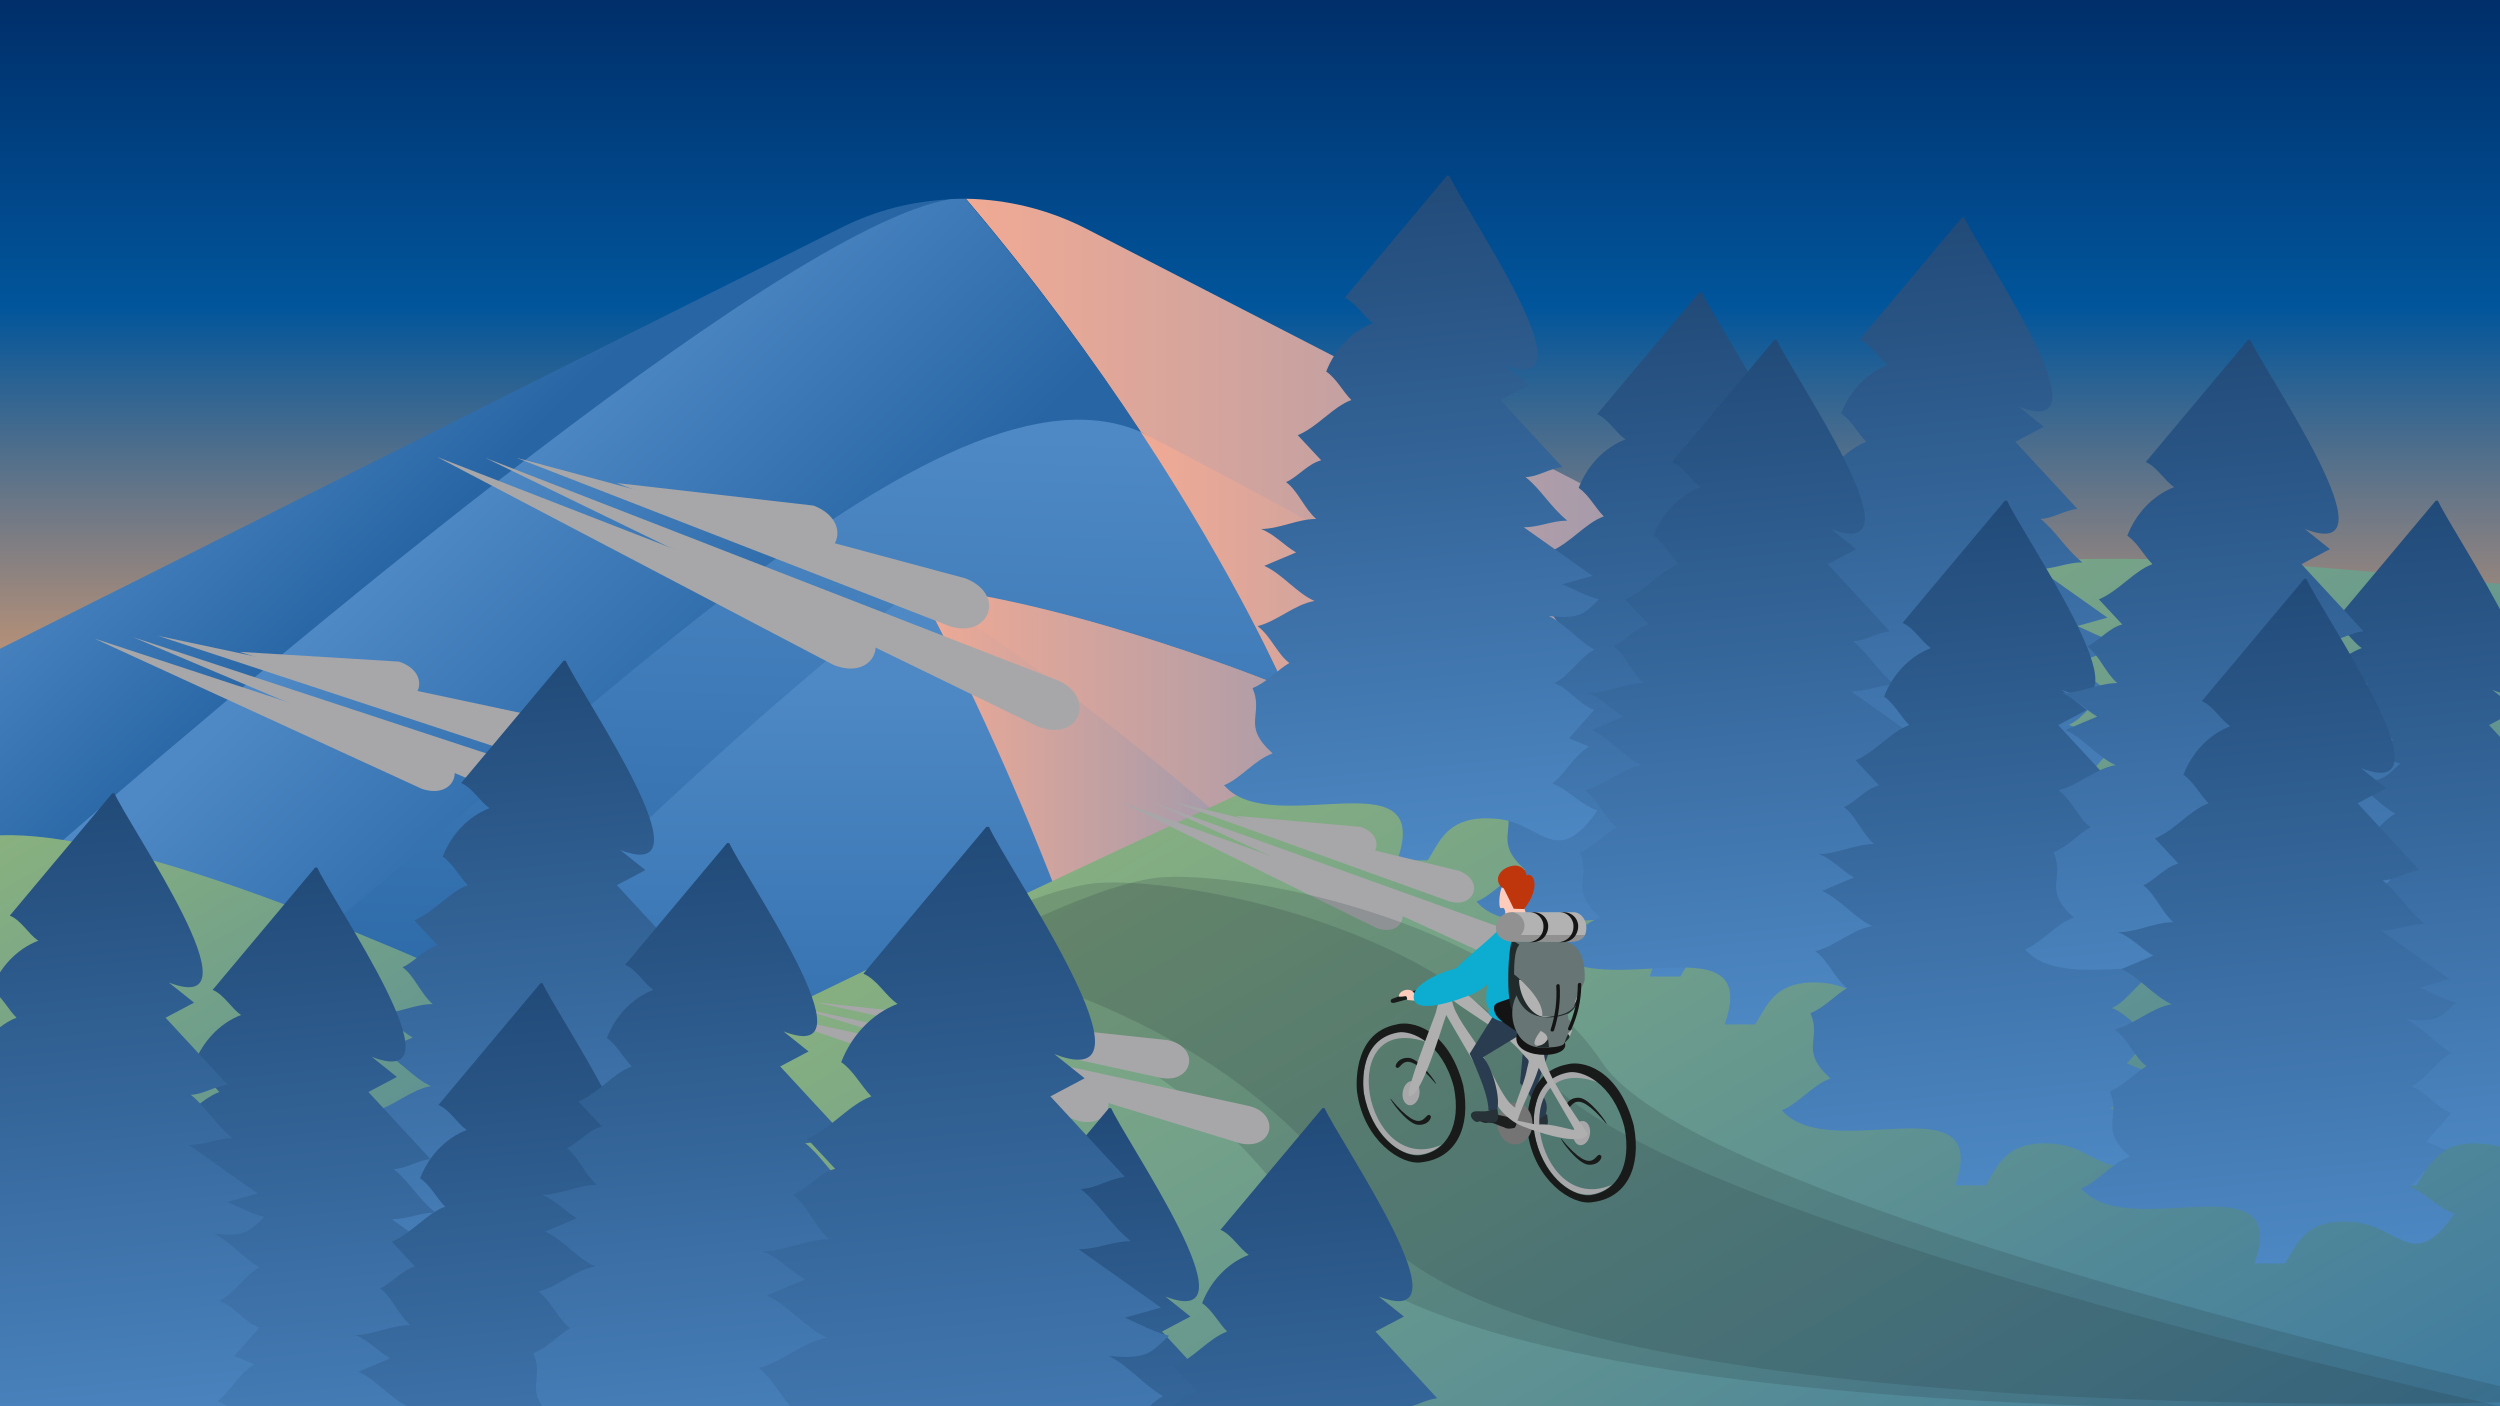 <?xml version="1.0" encoding="utf-8"?>
<!-- Generator: Adobe Illustrator 24.0.1, SVG Export Plug-In . SVG Version: 6.00 Build 0)  -->
<svg version="1.1" id="biking" xmlns="http://www.w3.org/2000/svg" xmlns:xlink="http://www.w3.org/1999/xlink" x="0px" y="0px"
	 viewBox="0 0 800 450" style="enable-background:new 0 0 800 450;" xml:space="preserve">
<style type="text/css">
	.st0{fill:url(#treePath_1_);}
	.st1{fill:#191B1A;}
	.st2{fill:#A7A7A9;}
	.st3{fill:none;}
	.st4{fill:url(#SVGID_1_);}
	.st5{fill:url(#SVGID_2_);}
	.st6{fill:url(#SVGID_3_);}
	.st7{fill:url(#SVGID_4_);}
	.st8{fill:url(#SVGID_5_);}
	.st9{fill:url(#SVGID_6_);}
	.st10{fill:url(#SVGID_7_);}
	.st11{fill:url(#SVGID_8_);}
	.st12{fill:url(#SVGID_9_);}
	.st13{fill:url(#SVGID_10_);}
	.st14{fill:url(#SVGID_11_);}
	.st15{fill:url(#SVGID_12_);}
	.st16{opacity:0.18;fill:#263238;enable-background:new    ;}
	.st17{fill:#263238;}
	.st18{fill:#2A3C4F;}
	.st19{fill:#747475;}
	.st20{fill:#1D1F1E;}
	.st21{fill:#AFAFAF;}
	.st22{fill:#FFCCBC;}
	.st23{fill:#312E54;}
	.st24{fill:#0DACD1;}
	.st25{fill:#BF360C;}
	.st26{fill:#141414;}
	.st27{fill:#222B2B;}
	.st28{fill:#B2B2B2;}
	.st29{fill:#677575;}
	.st30{fill:#919191;}
</style>
<symbol  id="tree" viewBox="-11.2 -20.9 22.4 41.7">
	
		<linearGradient id="treePath_1_" gradientUnits="userSpaceOnUse" x1="-25.291" y1="-21.41" x2="-21.391" y2="-62.51" gradientTransform="matrix(1 0 0 1 22.4 41.8)">
		<stop  offset="0" style="stop-color:#214A78"/>
		<stop  offset="1" style="stop-color:#4E89C5"/>
	</linearGradient>
	<path id="treePath_2_" class="st0" d="M2.2,20.9L-4,13.5c0.7-0.3,1.1-1.1,1.7-1.5c-1.3-0.5-2.3-1.6-2.8-2.9c0.6-0.4,1-1.2,1.5-1.7
		c-1.1-0.4-2-1.6-3.2-2.1l1.4-1.5c-0.8-0.2-1.4-1-2.1-1.3C-6.8,2-6.4,0.9-5.7,0.3c-1.1,0-2.2-0.6-3.3-0.6c0.8-0.3,1.4-1,2.1-1.4
		l-1.9-0.8c1.1-0.5,1.9-1.6,3-2.1C-7-4.8-8-5.8-9.2-6.1C-8.4-6.7-8-7.8-7.3-8.3C-8-8.7-8.7-9.5-9.5-9.8c0.7-1.6-0.7-2.2,1.2-3.9
		c-1.1-0.4-1.9-1.5-2.9-1.9C-8.3-19,2-13.4-1.1-20.7c3.1-1,1.5,3.5,6.1,3.1c2.8-0.2,3.6-3.1,6.1,0.5c-1,0.3-1.8,1.3-2.7,1.6
		c0.8,0.6,1.3,1.7,2.2,2.2l-1.2,0.5l1.5,1.7C10-10.8,9.4-9.8,8.5-9.5c0.9,0.4,1.5,1.5,2.4,2C10-7,9.2-6,8.2-5.5c2-0.2,2.1,0.2,3,1
		C10.4-4.3,9.7-3.9,9-3.6l1.8,0.5L6.7-0.2c0.9,0,1.7,0.4,2.6,0.4C8.3,1,7.7,2.1,6.8,2.8c0.7,0,1.4,0.5,2.2,0.6l-3.7,4L7,8.3L5.5,9.5
		C11.2,7.3,3.1,18.8,2.2,20.9z"/>
</symbol>
<symbol  id="wheel" viewBox="-17.4 -22.3 34.8 44.5">
	<g>
		<g>
			<path class="st1" d="M-6.6-1.7C-6.9-2-1.3-9.8,2.1-10.1s4.5,2.2,4.2,2.8C4.2-5,4.6-15.3-6.6-1.7z"/>
			<path class="st1" d="M8,2.9c0.3,0.3-5.3,8.1-8.7,8.4C-4,11.5-5.2,9-4.9,8.4C-2.9,6.2-3.3,16.4,8,2.9z"/>
		</g>
		<path class="st2" d="M9.8-16.5c-25.1-10.9-34.7,43.3-4.7,32.8c-3.3,4.6-20.2,7.6-20.4-13l0,0C-15.7-8.6-2.8-27.2,9.8-16.5z"/>
		<path class="st1" d="M16.7,2.4C11.8,20.9,0,23.3-4.6,22C-19.5,19.2-17.3,0.5-17.3,0.5c2-15.4,14.1-23.8,20.8-22.6
			C14.1-20.8,19.3-11.4,16.7,2.4z M2.5-19.9c-6-0.3-15.2,6.4-17.6,19.9c0,0-2.7,16.9,10.8,19.4C0,20.3,10,16.2,13.7,1.9
			C16.1-10,11.6-18.9,2.5-19.9z"/>
	</g>
	<ellipse transform="matrix(0.989 -0.147 0.147 0.989 0 0)" class="st2" cx="0" cy="0" rx="2.7" ry="3.9"/>
</symbol>
<symbol  id="wind" viewBox="-319.7 -31.1 639.4 62.2">
	<g>
		<g id="windParticles_1_">
			<path class="st2" d="M-181.1-7c0,0,39.1,0,50.7,0s12.1,13.3,0,13.3"/>
			<path class="st2" d="M-208.3-10.4c0,0,110.7,0,122.3,0s12.1,13.3,0,13.3"/>
			<path class="st2" d="M-227.9-17.8c0,0,106.2,0,117.8,0s12.1-13.3,0-13.3"/>
			<path class="st2" d="M-215.9-13.4c0,0,150.4,0,162,0s12.1-13.3,0-13.3"/>
			<line class="st3" x1="-208.3" y1="5.9" x2="-172.8" y2="5.9"/>
			<line class="st3" x1="-319.7" y1="-27.8" x2="-288.9" y2="-28.3"/>
			<line class="st3" x1="-235.1" y1="-31" x2="-210.7" y2="-31"/>
			<line class="st3" x1="312" y1="-1.9" x2="319.7" y2="-1.9"/>
			<line class="st3" x1="-240.9" y1="-20.1" x2="-228.3" y2="-20.1"/>
			<line class="st3" x1="-300.9" y1="9.8" x2="-293.3" y2="9.8"/>
			<line class="st3" x1="-270.2" y1="-16.1" x2="-264.8" y2="-16.1"/>
			<line class="st3" x1="-242.2" y1="-1.6" x2="-236.8" y2="-1.6"/>
			<line class="st3" x1="-185.3" y1="-3.8" x2="-179.9" y2="-3.8"/>
			<line class="st3" x1="-228.4" y1="-11.6" x2="-225.7" y2="-11.6"/>
			<line class="st3" x1="-300.9" y1="-3.8" x2="-298.2" y2="-3.8"/>
			<line class="st3" x1="-232" y1="21.7" x2="-229.3" y2="21.7"/>
			<line class="st3" x1="-134" y1="31.1" x2="-132" y2="31.1"/>
			<line class="st3" x1="-284.9" y1="-15.1" x2="-282.9" y2="-15.1"/>
			<line class="st3" x1="-272.2" y1="-1.6" x2="-270.2" y2="-1.6"/>
			<line class="st3" x1="-60.4" y1="-7" x2="-29.6" y2="-7.5"/>
			<line class="st3" x1="-33.4" y1="9.8" x2="-25.8" y2="9.8"/>
			<line class="st3" x1="-0.2" y1="-17.8" x2="5.2" y2="-17.8"/>
			<line class="st3" x1="-31" y1="-19.7" x2="-28.3" y2="-19.7"/>
			<line class="st3" x1="0.5" y1="-7.5" x2="2.5" y2="-7.5"/>
			<line class="st3" x1="-50.6" y1="7.2" x2="-48.6" y2="7.2"/>
		</g>
	</g>
</symbol>
<g id="biking_1_">
	
		<linearGradient id="SVGID_1_" gradientUnits="userSpaceOnUse" x1="400" y1="86.131" x2="400" y2="405.677" gradientTransform="matrix(1 0 0 1 0 -148)">
		<stop  offset="0" style="stop-color:#00194F"/>
		<stop  offset="0.206" style="stop-color:#00306C"/>
		<stop  offset="0.5" style="stop-color:#01559B"/>
		<stop  offset="0.691" style="stop-color:#677687"/>
		<stop  offset="0.905" style="stop-color:#D39A72"/>
		<stop  offset="1" style="stop-color:#FFA86A"/>
	</linearGradient>
	<rect class="st4" width="800" height="450"/>
	<g id="mont">
		
			<linearGradient id="SVGID_2_" gradientUnits="userSpaceOnUse" x1="332.133" y1="754.644" x2="332.133" y2="754.644" gradientTransform="matrix(0.917 0.917 -0.891 0.891 339.631 -665.995)">
			<stop  offset="0" style="stop-color:#2865A4"/>
			<stop  offset="1" style="stop-color:#4E89C5"/>
		</linearGradient>
		<path class="st5" d="M-28.1,311.2L-28.1,311.2L-28.1,311.2L-28.1,311.2z"/>
		
			<linearGradient id="SVGID_3_" gradientUnits="userSpaceOnUse" x1="488.103" y1="635.408" x2="372.925" y2="516.829" gradientTransform="matrix(0.917 0.917 -0.891 0.891 339.631 -665.995)">
			<stop  offset="0" style="stop-color:#2865A4"/>
			<stop  offset="1" style="stop-color:#4E89C5"/>
		</linearGradient>
		<path class="st6" d="M411.2,220c0,0-14.7-34.1-46.2-81.9c-78.2-39-214.8,110.2-333.7,197.8L153,386.2
			c46.1-99.2,140.6-198.5,140.6-198.5C344.8,192.8,411.2,220,411.2,220z"/>
		
			<linearGradient id="SVGID_4_" gradientUnits="userSpaceOnUse" x1="309.1" y1="338.2" x2="755.9" y2="338.2" gradientTransform="matrix(1 0 0 1 0 -148)">
			<stop  offset="0" style="stop-color:#F1AA94"/>
			<stop  offset="1" style="stop-color:#4E89C5"/>
		</linearGradient>
		<path class="st7" d="M347.6,73.2c-12.1-6.2-25.3-9.4-38.5-9.6c22.5,26.5,41.1,52,56,74.6l301,178.6l89.8-33.3L347.6,73.2z"/>
		
			<linearGradient id="SVGID_5_" gradientUnits="userSpaceOnUse" x1="365" y1="393.05" x2="666" y2="393.05" gradientTransform="matrix(1 0 0 1 0 -148)">
			<stop  offset="0" style="stop-color:#F1AA94"/>
			<stop  offset="1" style="stop-color:#4E89C5"/>
		</linearGradient>
		<path class="st8" d="M365,138.2c31.5,47.8,46.2,81.8,46.2,81.8s84.7,44,160.1,131.9l94.7-35.1C525.7,220.1,365,138.2,365,138.2z"
			/>
		
			<linearGradient id="SVGID_6_" gradientUnits="userSpaceOnUse" x1="293.7" y1="433.5" x2="583.3" y2="433.5" gradientTransform="matrix(1 0 0 1 0 -148)">
			<stop  offset="0" style="stop-color:#F1AA94"/>
			<stop  offset="1" style="stop-color:#4E89C5"/>
		</linearGradient>
		<path class="st9" d="M486.6,383.4l96.7-35.7C497.5,260.9,411.2,220,411.2,220s-66.4-27.3-117.5-32.4
			C293.7,187.7,408.2,273.6,486.6,383.4z"/>
		
			<linearGradient id="SVGID_7_" gradientUnits="userSpaceOnUse" x1="293.7" y1="453.9" x2="499.8" y2="453.9" gradientTransform="matrix(1 0 0 1 0 -148)">
			<stop  offset="0" style="stop-color:#F1AA94"/>
			<stop  offset="1" style="stop-color:#4E89C5"/>
		</linearGradient>
		<path class="st10" d="M499.8,378.5c-78.3-109.9-206.1-190.8-206.1-190.8c59.4,112.2,82,229.2,83.4,236.4L499.8,378.5z"/>
		
			<linearGradient id="SVGID_8_" gradientUnits="userSpaceOnUse" x1="241.7" y1="539.071" x2="241.7" y2="366.368" gradientTransform="matrix(1 0 0 1 0 -148)">
			<stop  offset="0" style="stop-color:#2865A4"/>
			<stop  offset="1" style="stop-color:#4E89C5"/>
		</linearGradient>
		<path class="st11" d="M293.7,187.7c0,0-92,69.8-187.4,178.9l201,83.5l69.8-25.9C359.5,318.8,312.8,223.8,293.7,187.7z"/>
		
			<linearGradient id="SVGID_9_" gradientUnits="userSpaceOnUse" x1="142.166" y1="314.373" x2="78.77" y2="249.105" gradientTransform="matrix(1 0 0 1 0 -148)">
			<stop  offset="0" style="stop-color:#2865A4"/>
			<stop  offset="1" style="stop-color:#4E89C5"/>
		</linearGradient>
		<path class="st12" d="M0,289.4c75.7-67,249-216.8,304.2-225.6c-12.1,0.5-24,3.5-35.1,9.1L0,207.6V289.4z"/>
		
			<linearGradient id="SVGID_10_" gradientUnits="userSpaceOnUse" x1="211.865" y1="400.259" x2="133.069" y2="319.136" gradientTransform="matrix(1 0 0 1 0 -148)">
			<stop  offset="0" style="stop-color:#2865A4"/>
			<stop  offset="1" style="stop-color:#4E89C5"/>
		</linearGradient>
		<path class="st13" d="M309,63.6c-1.6,0-3.2,0-4.8,0.1C249.6,72.5,77.5,218.5,0,286.4v36.4l47.3,19.6
			C166.1,254.8,296.5,108.6,365,138.2C350.1,115.7,331.5,90.1,309,63.6z"/>
	</g>
	
		<linearGradient id="SVGID_11_" gradientUnits="userSpaceOnUse" x1="45.161" y1="389.226" x2="172.243" y2="609.34" gradientTransform="matrix(1 0 0 1 0 -148)">
		<stop  offset="0" style="stop-color:#89B17F"/>
		<stop  offset="1" style="stop-color:#3F7BA0"/>
	</linearGradient>
	<path class="st14" d="M0,267.3v182.8l296.5-60.5C299.1,387.1,75,264.3,0,267.3z"/>
	
		<linearGradient id="SVGID_12_" gradientUnits="userSpaceOnUse" x1="356.984" y1="391.895" x2="556.985" y2="738.305" gradientTransform="matrix(1 0 0 1 0 -148)">
		<stop  offset="0" style="stop-color:#89B17F"/>
		<stop  offset="1" style="stop-color:#3F7BA0"/>
	</linearGradient>
	<path class="st15" d="M800,186.8c-40.9-2.8-166-22.5-269.9,12.9C459.8,215.3,48,422.3,0,450h800V186.8z"/>
	<g>
		<defs>
			<rect id="SVGID_13_" x="446.1" y="187.8" width="40.1" height="74.7"/>
		</defs>
		<clipPath id="SVGID_14_">
			<use xlink:href="#SVGID_13_"  style="overflow:visible;"/>
		</clipPath>
		<g style="clip-path:url(#SVGID_14_);">
			
				<use xlink:href="#tree"  width="22.4" height="41.7" x="-11.2" y="-20.9" transform="matrix(1.79 0 0 -1.79 466.156 226.481)" style="overflow:visible;"/>
		</g>
	</g>
	<g id="trees_x5F_far">
		<g>
			<defs>
				<rect id="SVGID_15_" x="556.5" y="65.1" width="120" height="223.5"/>
			</defs>
			<clipPath id="SVGID_16_">
				<use xlink:href="#SVGID_15_"  style="overflow:visible;"/>
			</clipPath>
			<g transform="matrix(1 0 0 1 0 0)" style="clip-path:url(#SVGID_16_);">
				
					<use xlink:href="#tree"  width="22.4" height="41.7" x="-11.2" y="-20.9" transform="matrix(5.359 0 0 -5.359 616.503 181.034)" style="overflow:visible;"/>
			</g>
		</g>
		<g>
			<defs>
				<rect id="SVGID_17_" x="472.5" y="89" width="120" height="223.5"/>
			</defs>
			<clipPath id="SVGID_18_">
				<use xlink:href="#SVGID_17_"  style="overflow:visible;"/>
			</clipPath>
			<g transform="matrix(1 0 0 1 0 0)" style="clip-path:url(#SVGID_18_);">
				
					<use xlink:href="#tree"  width="22.4" height="41.7" x="-11.2" y="-20.9" transform="matrix(5.359 0 0 -5.359 532.5 204.904)" style="overflow:visible;"/>
			</g>
		</g>
		<g>
			<defs>
				<rect id="SVGID_19_" x="496.5" y="104.3" width="120" height="223.5"/>
			</defs>
			<clipPath id="SVGID_20_">
				<use xlink:href="#SVGID_19_"  style="overflow:visible;"/>
			</clipPath>
			<g transform="matrix(1 0 0 1 0 0)" style="clip-path:url(#SVGID_20_);">
				
					<use xlink:href="#tree"  width="22.4" height="41.7" x="-11.2" y="-20.9" transform="matrix(5.359 0 0 -5.359 556.48 220.193)" style="overflow:visible;"/>
			</g>
		</g>
		<g>
			<defs>
				<rect id="SVGID_21_" x="708.1" y="155.8" width="120" height="223.5"/>
			</defs>
			<clipPath id="SVGID_22_">
				<use xlink:href="#SVGID_21_"  style="overflow:visible;"/>
			</clipPath>
			<g transform="matrix(1 0 0 1 0 0)" style="clip-path:url(#SVGID_22_);">
				
					<use xlink:href="#tree"  width="22.4" height="41.7" x="-11.2" y="-20.9" transform="matrix(5.359 0 0 -5.359 768.092 271.684)" style="overflow:visible;"/>
			</g>
		</g>
		<g>
			<defs>
				<rect id="SVGID_23_" x="391.7" y="51.8" width="120" height="223.5"/>
			</defs>
			<clipPath id="SVGID_24_">
				<use xlink:href="#SVGID_23_"  style="overflow:visible;"/>
			</clipPath>
			<g transform="matrix(1 0 0 1 0 0)" style="clip-path:url(#SVGID_24_);">
				
					<use xlink:href="#tree"  width="22.4" height="41.7" x="-11.2" y="-20.9" transform="matrix(5.359 0 0 -5.359 451.719 167.668)" style="overflow:visible;"/>
			</g>
		</g>
		<g>
			<defs>
				<rect id="SVGID_25_" x="570.2" y="155.8" width="120" height="223.5"/>
			</defs>
			<clipPath id="SVGID_26_">
				<use xlink:href="#SVGID_25_"  style="overflow:visible;"/>
			</clipPath>
			<g transform="matrix(1 0 0 1 0 0)" style="clip-path:url(#SVGID_26_);">
				
					<use xlink:href="#tree"  width="22.4" height="41.7" x="-11.2" y="-20.9" transform="matrix(5.359 0 0 -5.359 630.231 271.684)" style="overflow:visible;"/>
			</g>
		</g>
		<g>
			<defs>
				<rect id="SVGID_27_" x="648" y="104.3" width="120" height="223.5"/>
			</defs>
			<clipPath id="SVGID_28_">
				<use xlink:href="#SVGID_27_"  style="overflow:visible;"/>
			</clipPath>
			<g transform="matrix(1 0 0 1 0 0)" style="clip-path:url(#SVGID_28_);">
				
					<use xlink:href="#tree"  width="22.4" height="41.7" x="-11.2" y="-20.9" transform="matrix(5.359 0 0 -5.359 708.068 220.193)" style="overflow:visible;"/>
			</g>
		</g>
		<g>
			<defs>
				<rect id="SVGID_29_" x="666" y="180.8" width="120" height="223.5"/>
			</defs>
			<clipPath id="SVGID_30_">
				<use xlink:href="#SVGID_29_"  style="overflow:visible;"/>
			</clipPath>
			<g transform="matrix(1 0 0 1 0 0)" style="clip-path:url(#SVGID_30_);">
				
					<use xlink:href="#tree"  width="22.4" height="41.7" x="-11.2" y="-20.9" transform="matrix(5.359 0 0 -5.359 726.023 296.704)" style="overflow:visible;"/>
			</g>
		</g>
	</g>
	<g>
		<defs>
			
				<rect id="SVGID_31_" x="495.4" y="45.3" transform="matrix(0.339 -0.941 0.941 0.339 78.54 693.515)" width="74.3" height="491.1"/>
		</defs>
		<clipPath id="SVGID_32_">
			<use xlink:href="#SVGID_31_"  style="overflow:visible;"/>
		</clipPath>
		<g transform="matrix(1 0 0 1 -6.103516e-05 0)" style="clip-path:url(#SVGID_32_);">
			
				<use xlink:href="#wind"  width="639.4" height="62.2" id="wind_x5F_close_2_" x="-319.7" y="-31.1" transform="matrix(0.723 0.26 0.26 -0.723 528.156 303.09)" style="overflow:visible;"/>
		</g>
	</g>
	<g id="bike">
		<path id="shadow_1_" class="st16" d="M348.3,282.9c-22.5,3.7-58,23.2-61.5,25.2s84.4,12.9,130.8,84.1S800,450,800,450
			s-276.4-60.9-307.6-108.3S370.8,279.3,348.3,282.9z"/>
		<path id="shadow_2_" class="st16" d="M368.5,281.1c-22.5,3.7-58,23.2-61.5,25.2s84.4,12.9,130.8,84.1s382.4,57.8,382.4,57.8
			s-276.4-60.9-307.6-108.3S391,277.5,368.5,281.1z"/>
		<path class="st17" d="M495.1,356.8c0.1,1.4,0.6,2.7-0.3,3.8c-0.8,1.1-4.4-0.5-6,0.2c-0.7,0.3-3.9,0.8-3.7-0.4
			c0.5-2.2,6.1-2,8.1-3.7C493.8,356.2,494.5,356.2,495.1,356.8z"/>
		<path class="st18" d="M492,358.1c0.5-5.3-5.6-11.5-5.6-11.5l1.8-19.4l11-0.4l-7.5,21c2.8,3.5,4,5.6,2.8,9.2
			C493.6,357.2,492.9,358.1,492,358.1z"/>
		<g>
			
				<use xlink:href="#wheel"  width="34.8" height="44.5" x="-17.4" y="-22.3" transform="matrix(1 0 0 -1 506.111 362.59)" style="overflow:visible;"/>
			<ellipse class="st19" cx="484.8" cy="359.5" rx="5.6" ry="6.7"/>
			
				<use xlink:href="#wheel"  width="34.8" height="44.5" id="XMLID_1_" x="-17.4" y="-22.3" transform="matrix(1 0 0 -1 451.543 349.815)" style="overflow:visible;"/>
			<path class="st20" d="M484.7,360.9c2.5-3.2-3.9-3.7-6-4.3c0.7-1-5.4-0.5-6.4-0.1c-1.5,0.6,2,3.1,3.4,2.8c1.9-0.4,3.8,0.9,4.9,1.2
				C481.6,360.7,481.9,361.6,484.7,360.9z"/>
			<path class="st21" d="M508.1,363c-3.2-5.4-16.8-22.9-13.5-28.1c-1.9,0.1-1.5-0.3-3.3-0.9c-6.3,1.4-19.4-15.7-25.4-18.1
				c-0.5-0.2-0.7-1.8-2.3-1.5c-2.3,0.3-3.6,8.1-4.3,10.1c-0.9,2.5-10,25.8-8.4,26.2c3.9,1,10.5-22.3,11.9-25.9
				c3.4,5.9,6.9,11.8,10.3,17.7c2.4,4.1,4.6,10.3,8,13.7c3,3,4.8,3.8,9,5.3C494.5,363,505.8,366.6,508.1,363z M484.9,353.7
				c-0.2,1,0.6,0.8,0.6,0.8c-3.5,0-8.8-13.2-12.1-18.8c-2.6-4.5-8.1-10.8-8.8-15.8c7,5.3,16.8,10.4,22.4,17c2.9,3.5,2.4,1.2,1.4,6.3
				C487.6,346.7,486,350.3,484.9,353.7z M491.8,359.9c-2.1-0.4-4.2-0.9-6.2-1.3c1.9-6,4.7-10.3,6.8-16.9c3.9,6.7,7.7,13.3,11.6,20
				C500,360.9,495.8,359.4,491.8,359.9z"/>
			<path class="st1" d="M445.6,319.6c-0.9,0.3-0.8,1.6,0.6,1.3c18.2-5,26-7.3,36.2-7.3c0.6,0,0.6-1,0-1.1
				C467.6,311.6,460.6,313.9,445.6,319.6z"/>
		</g>
		<path class="st22" d="M450.3,320c-0.1-2.1-0.7-0.8-2.7-1.1c0.1-1.9,2.9-2.8,4.4-1.7l1.1,1.2l-0.4,1.8L450.3,320z"/>
		<path class="st23" d="M492.2,334.9c0.2,0.1,0.5,0.1,0.7,0.2C492.6,335.1,492.4,335,492.2,334.9L492.2,334.9z"/>
		<path class="st24" d="M479,298.1c-4.3,4.2-8.9,7.6-13.2,11.9c-3.9,0.6-12.3,4.4-13.3,8c-1.7,7.7,14.3,2,18.9,0
			c5.2-2.3,8.6-7.3,12.3-11.6L479,298.1z"/>
		<path class="st17" d="M479.2,355c0.1,1.4,0.6,2.7-0.3,3.8c-0.8,1.1-4.4-0.5-6,0.2c-0.7,0.3-2.4-1.1-2.2-2.3
			c0.5-2.2,4.5-0.1,6.6-1.8C477.8,354.4,478.6,354.3,479.2,355z"/>
		<path class="st18" d="M476.3,355.3c0.2-5.3-6-18.1-6-18.1l8.1-13l11.2,5l-15,9.1c3,3.4,5.6,12.9,4.5,16.6
			C478.2,355.1,477.3,355.2,476.3,355.3z"/>
		<path class="st22" d="M488.2,293.2c0.7-4.1-6.6-8.4-7.3-9.8c-1,1.3-1.3,5.2-1,6.7c0.3,1.2,1-0.2,1.5,0.8c0.5,0.9,0.2,1.3,0.3,2.6
			C483.8,293.1,486.1,294,488.2,293.2z"/>
		<path class="st24" d="M489.1,324.1c1.9-1.3,12.8-28.9-2.6-29.4c-6.5,0-9.4,5.2-9.8,13.9c-1,8.3-1.9,13.2,0,14.2
			C473.5,326.8,491.2,330.5,489.1,324.1z"/>
		<path class="st25" d="M481.2,284.3c-1.4-0.6-2.1-2.2-1.8-3.6c0.8-2.9,4.3-3.9,5.9-3.7s3.1,1.5,3.2,3.1c2.3-1.1,4.7,3.8-0.8,10.8
			c-1.6,0-1.7-0.1-3.3-0.1C483.3,288.6,482.3,286.4,481.2,284.3z"/>
		<path class="st26" d="M500.7,333.5c2.4,5.9-18.5,5.8-15.1-3.1C487.5,335,495.8,336.5,500.7,333.5z"/>
		<path class="st26" d="M486.2,318.9c-1.4,0.2-2.8,0.5-4.1,1c-0.9,0.3-1.9,0.6-2.8,1c-0.3,0.1-0.6,0.3-0.8,0.5
			c-0.3,0.3-0.4,0.7-0.4,1c0,0.2,0,0.3,0,0.5c0.1,1.6,1.3,3,2.6,4c0.7,0.5,1.4,1,2.1,1.5c0.1,0.1,0.2,0.1,0.3,0.2
			c1.1,0.7,2.2,1.5,3.3,2.2c-0.1-1-0.1-2-0.1-3c0-2.3,0-4.5,0.2-6.8C486.3,320.2,486.4,319.5,486.2,318.9z"/>
		<path class="st27" d="M484.4,300.3c5,0,1.8,22.8-0.2,22.8C481.8,323,482.4,300.3,484.4,300.3z"/>
		<path class="st27" d="M506,315.4c-0.6,6.9-3.2,10.5-10.5,10.3c-9.8-0.3-11.1-7.4-11.1-13.8S506,309,506,315.4z"/>
		<path class="st28" d="M505.5,316.5c-0.8,6.8-5.3,7.7-9.8,8.8c-5.2,1.3-9.6-6.3-9.6-11.8L505.5,316.5z"/>
		<path class="st29" d="M500.7,301.3h-16.2c0.6,0.3,1.2,0.6,1.7,1c-0.8,0.9-1.7,2.6-1.7,9.5c0.5,0.3,9.8,7.9,9,13.4
			c3.7,0.4,8.5-0.5,10.3-3.2c0.1-3.1,3.3-6.9,3.3-8.7C507.2,309.9,506.9,302.3,500.7,301.3z"/>
		<path class="st29" d="M485.3,318.5c-3.4,6.2-0.4,16.5,7.6,16.7s7.7-1.5,7.7-1.5c0.6-2.8,2.5-4.2,2.5-4.2c0.3-2.5-1.2-3.3-1.2-3.3
			l-0.2-1.9C499,325.6,488.9,328.2,485.3,318.5z"/>
		<path class="st27" d="M502.3,331.8c-0.3,0.6-0.8,1.1-1.3,1.6c-0.1,0.1-0.2,0.2-0.3,0.3l0,0c0.2-1,0.6-1.9,1.1-2.8
			C502,331.1,502.2,331.4,502.3,331.8z"/>
		<path class="st27" d="M495.4,332.7c0.1,0.8,0.2,1.6,0.3,2.4c-1,0.1-2.9,0.3-3.9-0.3C493,334.2,494.2,333.4,495.4,332.7z"/>
		<path class="st28" d="M503.1,329.4c0,0.4-0.5,1.7-0.8,2.3c-0.1-0.4-0.3-0.7-0.6-0.9C502.1,330.3,502.6,329.8,503.1,329.4z"/>
		<path class="st28" d="M491.4,332.4c0.4-0.9,1-1.7,1.6-2.5C499.5,332.9,489,337.4,491.4,332.4z"/>
		<path class="st26" d="M499.1,315.4c0-0.7-1.1-0.6-1.1,0.1c0.3,4.7-0.3,9.4-1.8,14c-0.2,0.7,0.9,0.8,1.1,0.2
			C498.8,325,499.4,320.2,499.1,315.4z"/>
		<path class="st26" d="M506,315c0-0.7-1.1-0.6-1.1,0.1c0,4.8-1.1,9.4-3.1,13.9c-0.3,0.6,0.7,1.1,1,0.4C504.9,324.9,506,320,506,315
			z"/>
		<path class="st28" d="M483.8,291.9c0,0,18.3,0,19.7,0c2.9,0,5.1,3.7,3.7,7.3h-23.4L483.8,291.9L483.8,291.9z"/>
		<path class="st30" d="M486.7,299.2c2.9-3.7-0.4-7.3-2.9-7.3c-2.8,0-5.1,2.2-5.1,5.1s2.9,4.3,5.1,4.4h19c1.9,0,3.7-0.7,4.4-2.2
			H486.7z"/>
		<path class="st26" d="M498.4,301.5h1.5c1.9,0,3.7-0.9,4.5-2.6c1.8-3.5-0.5-6.9-3.9-7H499c2.7,0,4.7,2.2,4.5,4.9
			C503.4,299.5,501,301.6,498.4,301.5z"/>
		<path class="st26" d="M488.8,301.5h1.5c1.9,0,3.7-0.9,4.5-2.6c1.8-3.5-0.5-6.9-3.9-7h-1.5c2.7,0,4.7,2.2,4.5,4.9
			C493.8,299.5,491.5,301.6,488.8,301.5z"/>
	</g>
	<g>
		<defs>
			
				<rect id="SVGID_33_" x="204.2" y="-69.6" transform="matrix(0.312 -0.95 0.95 0.312 -56.644 404.953)" width="94.1" height="622.3"/>
		</defs>
		<clipPath id="SVGID_34_">
			<use xlink:href="#SVGID_33_"  style="overflow:visible;"/>
		</clipPath>
		<g transform="matrix(1 0 0 1 1.525879e-05 0)" style="clip-path:url(#SVGID_34_);">
			
				<use xlink:href="#wind"  width="639.4" height="62.2" id="wind_x5F_close_3_" x="-319.7" y="-31.1" transform="matrix(0.924 0.304 0.304 -0.924 246.225 257.182)" style="overflow:visible;"/>
		</g>
	</g>
	<g>
		<defs>
			
				<rect id="SVGID_35_" x="409.3" y="42.4" transform="matrix(0.213 -0.977 0.977 0.213 27.614 708.741)" width="89.2" height="589.7"/>
		</defs>
		<clipPath id="SVGID_36_">
			<use xlink:href="#SVGID_35_"  style="overflow:visible;"/>
		</clipPath>
		<g transform="matrix(1 0 0 1 0 0)" style="clip-path:url(#SVGID_36_);">
			
				<use xlink:href="#wind"  width="639.4" height="62.2" id="wind_x5F_close" x="-319.7" y="-31.1" transform="matrix(0.901 0.197 0.197 -0.901 450.619 352.413)" style="overflow:visible;"/>
		</g>
	</g>
	<g id="trees_x5F_close">
		<g>
			<defs>
				<rect id="SVGID_37_" x="283.8" y="350.2" width="119.5" height="222.5"/>
			</defs>
			<clipPath id="SVGID_38_">
				<use xlink:href="#SVGID_37_"  style="overflow:visible;"/>
			</clipPath>
			<g style="clip-path:url(#SVGID_38_);">
				
					<use xlink:href="#tree"  width="22.4" height="41.7" x="-11.2" y="-20.9" transform="matrix(5.335 0 0 -5.335 343.575 465.571)" style="overflow:visible;"/>
			</g>
		</g>
		<g>
			<defs>
				<rect id="SVGID_39_" x="109" y="207" width="120" height="223.5"/>
			</defs>
			<clipPath id="SVGID_40_">
				<use xlink:href="#SVGID_39_"  style="overflow:visible;"/>
			</clipPath>
			<g transform="matrix(1 0 0 1 0 0)" style="clip-path:url(#SVGID_40_);">
				
					<use xlink:href="#tree"  width="22.4" height="41.7" x="-11.2" y="-20.9" transform="matrix(5.359 0 0 -5.359 169 322.911)" style="overflow:visible;"/>
			</g>
		</g>
		<g>
			<defs>
				<rect id="SVGID_41_" x="29.5" y="273.2" width="120" height="223.5"/>
			</defs>
			<clipPath id="SVGID_42_">
				<use xlink:href="#SVGID_41_"  style="overflow:visible;"/>
			</clipPath>
			<g transform="matrix(1 0 0 1 0 0)" style="clip-path:url(#SVGID_42_);">
				
					<use xlink:href="#tree"  width="22.4" height="41.7" x="-11.2" y="-20.9" transform="matrix(5.359 0 0 -5.359 89.488 389.099)" style="overflow:visible;"/>
			</g>
		</g>
		<g>
			<defs>
				<rect id="SVGID_43_" x="101.9" y="310.2" width="119.5" height="222.5"/>
			</defs>
			<clipPath id="SVGID_44_">
				<use xlink:href="#SVGID_43_"  style="overflow:visible;"/>
			</clipPath>
			<g style="clip-path:url(#SVGID_44_);">
				
					<use xlink:href="#tree"  width="22.4" height="41.7" x="-11.2" y="-20.9" transform="matrix(5.335 0 0 -5.335 161.642 425.606)" style="overflow:visible;"/>
			</g>
		</g>
		<g>
			<defs>
				<rect id="SVGID_45_" x="161.6" y="265.4" width="119.5" height="222.5"/>
			</defs>
			<clipPath id="SVGID_46_">
				<use xlink:href="#SVGID_45_"  style="overflow:visible;"/>
			</clipPath>
			<g style="clip-path:url(#SVGID_46_);">
				
					<use xlink:href="#tree"  width="22.4" height="41.7" x="-11.2" y="-20.9" transform="matrix(5.335 0 0 -5.335 221.389 380.745)" style="overflow:visible;"/>
			</g>
		</g>
		<g>
			<defs>
				<rect id="SVGID_47_" x="-35.4" y="249.4" width="120" height="223.5"/>
			</defs>
			<clipPath id="SVGID_48_">
				<use xlink:href="#SVGID_47_"  style="overflow:visible;"/>
			</clipPath>
			<g transform="matrix(1 0 0 1 0 0)" style="clip-path:url(#SVGID_48_);">
				
					<use xlink:href="#tree"  width="22.4" height="41.7" x="-11.2" y="-20.9" transform="matrix(5.359 0 0 -5.359 24.58 365.329)" style="overflow:visible;"/>
			</g>
		</g>
		<g>
			<defs>
				<rect id="SVGID_49_" x="352.1" y="350.2" width="119.5" height="222.5"/>
			</defs>
			<clipPath id="SVGID_50_">
				<use xlink:href="#SVGID_49_"  style="overflow:visible;"/>
			</clipPath>
			<g transform="matrix(1 0 0 1 3.051758e-05 0)" style="clip-path:url(#SVGID_50_);">
				
					<use xlink:href="#tree"  width="22.4" height="41.7" x="-11.2" y="-20.9" transform="matrix(5.335 0 0 -5.335 411.887 465.571)" style="overflow:visible;"/>
			</g>
		</g>
		<g>
			<defs>
				<rect id="SVGID_51_" x="229.9" y="259.3" width="144.2" height="268.4"/>
			</defs>
			<clipPath id="SVGID_52_">
				<use xlink:href="#SVGID_51_"  style="overflow:visible;"/>
			</clipPath>
			<g transform="matrix(1 0 0 1 0 0)" style="clip-path:url(#SVGID_52_);">
				
					<use xlink:href="#tree"  width="22.4" height="41.7" x="-11.2" y="-20.9" transform="matrix(6.437 0 0 -6.437 302.016 398.478)" style="overflow:visible;"/>
			</g>
		</g>
	</g>
	<g>
		<defs>
			
				<rect id="SVGID_53_" x="353.4" y="-179.5" transform="matrix(0.363 -0.932 0.932 0.363 69.594 515.774)" width="116.9" height="773"/>
		</defs>
		<clipPath id="SVGID_54_">
			<use xlink:href="#SVGID_53_"  style="overflow:visible;"/>
		</clipPath>
		<g style="clip-path:url(#SVGID_54_);">
			
				<use xlink:href="#wind"  width="639.4" height="62.2" id="wind_x5F_close_1_" x="-319.7" y="-31.1" transform="matrix(1.127 0.438 0.438 -1.127 404.557 226.009)" style="overflow:visible;"/>
		</g>
	</g>
</g>
</svg>
